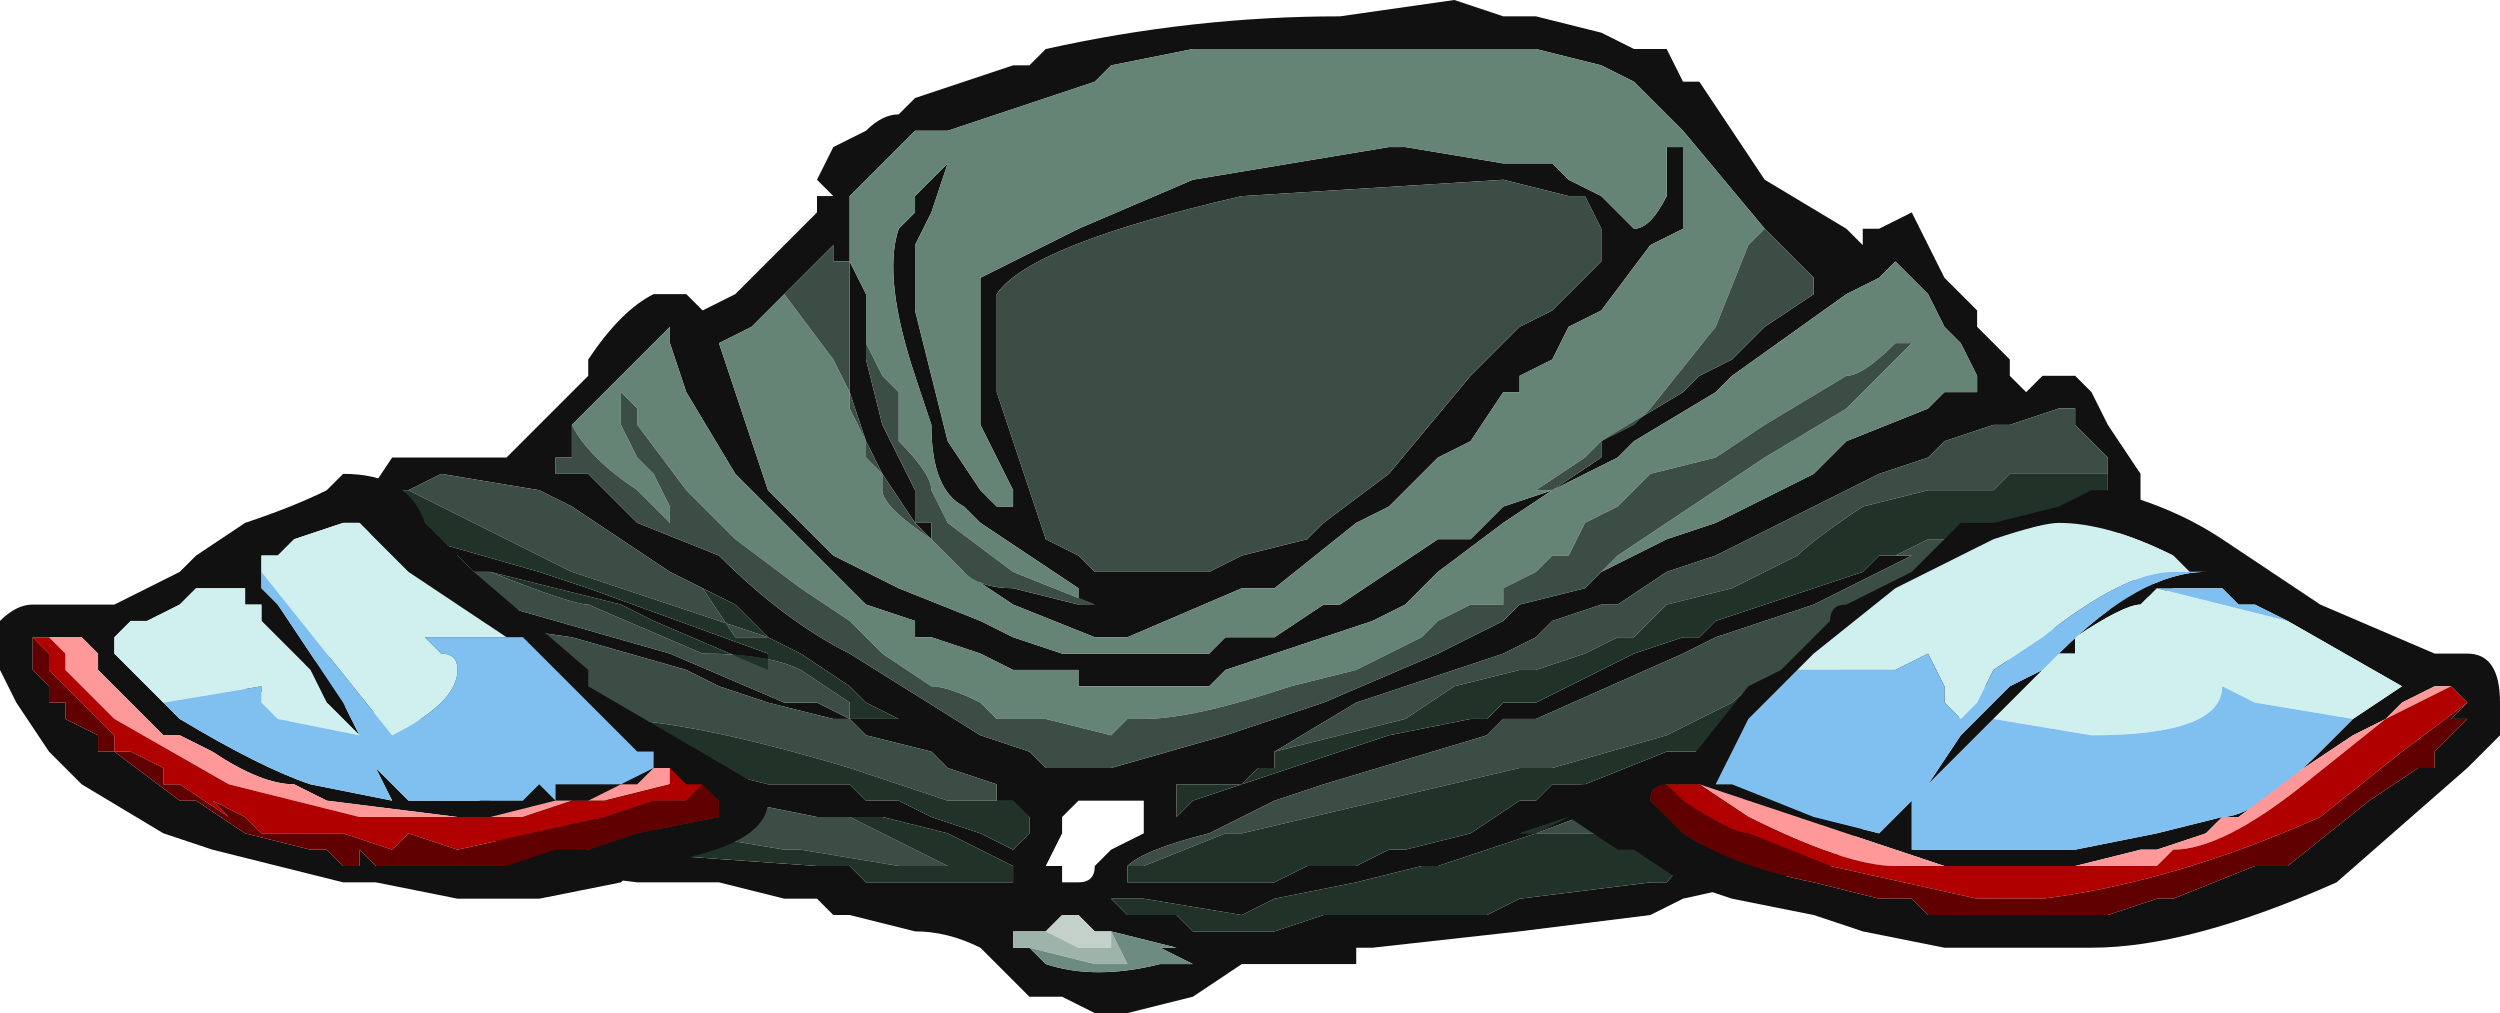 <?xml version="1.0" encoding="UTF-8" standalone="no"?>
<svg xmlns:ffdec="https://www.free-decompiler.com/flash" xmlns:xlink="http://www.w3.org/1999/xlink" ffdec:objectType="shape" height="3.1px" width="7.65px" xmlns="http://www.w3.org/2000/svg">
  <g transform="matrix(1.0, 0.0, 0.0, 1.0, 3.65, 1.9)">
    <path d="M1.05 -1.85 L1.25 -1.8 1.35 -1.75 1.45 -1.75 1.5 -1.65 1.55 -1.65 Q1.65 -1.5 1.75 -1.35 L2.0 -1.2 2.05 -1.15 2.05 -1.2 2.1 -1.2 2.2 -1.25 2.3 -1.05 2.4 -0.95 2.4 -0.9 2.5 -0.8 2.5 -0.75 2.55 -0.7 2.6 -0.75 2.7 -0.75 2.75 -0.7 2.8 -0.6 2.9 -0.45 2.9 -0.35 1.95 0.75 1.5 0.85 1.4 0.9 1.0 0.95 0.55 1.0 0.5 1.0 0.5 1.05 0.15 1.05 0.0 1.15 -0.2 1.2 -0.3 1.2 -0.4 1.15 -0.5 1.15 -0.65 1.0 Q-0.75 0.95 -0.85 0.95 L-1.05 0.9 -1.1 0.9 -1.15 0.85 -1.25 0.85 -1.45 0.8 -1.7 0.8 -2.1 0.75 -2.55 -0.35 -2.45 -0.5 -2.1 -0.5 -1.85 -0.75 -1.85 -0.8 Q-1.75 -0.95 -1.65 -1.0 L-1.55 -1.0 -1.5 -0.95 -1.4 -1.0 -1.15 -1.25 -1.15 -1.3 -1.1 -1.3 -1.15 -1.35 -1.1 -1.45 -1.0 -1.5 Q-0.95 -1.55 -0.9 -1.55 L-0.85 -1.6 -0.55 -1.7 -0.5 -1.7 -0.45 -1.75 Q0.0 -1.85 0.45 -1.85 L0.8 -1.9 0.95 -1.85 1.05 -1.85 M1.75 -1.2 L1.5 -1.5 1.35 -1.65 1.25 -1.7 1.05 -1.75 0.0 -1.75 -0.25 -1.7 -0.3 -1.65 -0.75 -1.5 -0.85 -1.5 -1.05 -1.3 -1.05 -1.1 -1.0 -1.0 -1.0 -0.95 -1.0 -0.85 -1.0 -0.8 -0.95 -0.6 -0.85 -0.4 -0.85 -0.3 -0.8 -0.3 -0.8 -0.25 -0.85 -0.3 -0.95 -0.45 -1.0 -0.55 -1.05 -0.7 -1.05 -1.1 -1.1 -1.1 -1.1 -1.15 -1.25 -1.0 -1.35 -0.9 -1.45 -0.85 -1.3 -0.4 -1.1 -0.2 -0.9 -0.1 -0.65 0.0 -0.55 0.05 -0.4 0.1 0.05 0.1 0.1 0.05 0.25 0.05 0.4 -0.05 0.45 -0.05 0.75 -0.25 0.85 -0.25 0.95 -0.35 1.1 -0.4 1.25 -0.5 1.25 -0.55 1.5 -0.7 1.55 -0.75 1.65 -0.8 1.75 -0.9 1.9 -1.0 1.9 -1.05 1.75 -1.2 M-0.3 -0.05 L-0.35 -0.05 -0.35 -0.1 -0.65 -0.3 -0.7 -0.35 Q-0.8 -0.4 -0.8 -0.6 L-0.85 -0.75 Q-0.95 -1.05 -0.9 -1.2 L-0.85 -1.25 -0.85 -1.3 -0.75 -1.4 -0.8 -1.25 -0.85 -1.15 -0.85 -0.95 -0.75 -0.55 -0.65 -0.4 -0.6 -0.35 -0.55 -0.35 -0.55 -0.4 -0.65 -0.6 -0.65 -1.05 -0.35 -1.2 0.0 -1.35 0.6 -1.45 0.65 -1.45 0.95 -1.4 1.1 -1.4 1.15 -1.35 1.25 -1.3 1.35 -1.2 Q1.4 -1.2 1.45 -1.3 L1.45 -1.45 1.5 -1.45 1.5 -1.2 1.4 -1.15 1.25 -0.95 1.15 -0.9 1.1 -0.8 1.0 -0.75 1.0 -0.7 0.95 -0.7 0.85 -0.55 0.75 -0.5 0.6 -0.35 0.5 -0.3 0.25 -0.1 0.15 -0.1 -0.2 0.05 -0.3 0.05 -0.55 -0.05 -0.7 -0.15 Q-0.65 -0.1 -0.55 -0.1 L-0.35 -0.05 -0.3 -0.05 M0.95 -1.35 L0.15 -1.3 Q-0.5 -1.15 -0.6 -1.0 L-0.6 -0.7 -0.45 -0.25 -0.35 -0.2 -0.3 -0.15 0.05 -0.15 0.15 -0.2 0.35 -0.25 0.4 -0.3 0.6 -0.45 0.85 -0.75 1.0 -0.9 1.1 -0.95 1.25 -1.1 1.25 -1.2 1.2 -1.3 1.15 -1.3 0.95 -1.35 M1.2 -0.1 L1.25 -0.15 1.45 -0.25 1.6 -0.3 1.9 -0.45 2.0 -0.55 2.25 -0.65 2.3 -0.7 2.4 -0.7 2.4 -0.75 2.35 -0.85 2.3 -0.9 2.25 -1.0 2.15 -1.1 2.1 -1.05 2.0 -1.0 1.65 -0.75 1.6 -0.7 1.35 -0.55 1.3 -0.5 1.1 -0.4 0.95 -0.3 0.75 -0.15 0.65 -0.05 0.55 0.0 0.1 0.15 0.05 0.2 -0.35 0.2 -0.35 0.15 -0.55 0.15 -0.65 0.1 -0.8 0.05 -0.85 0.05 -0.85 0.0 -1.0 -0.05 -1.4 -0.45 -1.55 -0.7 -1.6 -0.85 -1.6 -0.9 -1.9 -0.6 -1.9 -0.5 -1.95 -0.5 -1.95 -0.45 -1.85 -0.45 -1.7 -0.3 -1.45 -0.2 Q-1.25 0.0 -1.05 0.1 L-0.65 0.35 -0.5 0.4 -0.45 0.45 -0.25 0.45 0.1 0.35 0.4 0.25 0.75 0.1 Q0.85 0.05 0.95 0.0 L1.0 -0.05 1.2 -0.1 M2.8 -0.45 L2.8 -0.5 2.7 -0.6 2.7 -0.65 2.65 -0.65 2.5 -0.6 2.45 -0.6 2.3 -0.55 2.25 -0.5 2.1 -0.45 1.6 -0.2 1.45 -0.15 1.3 -0.05 1.25 -0.05 1.1 0.0 1.05 0.05 0.95 0.1 0.5 0.25 0.25 0.4 0.25 0.45 0.2 0.45 0.15 0.5 -0.05 0.5 -0.05 0.6 0.0 0.55 0.6 0.35 0.85 0.3 0.9 0.3 0.95 0.25 1.05 0.25 1.35 0.1 1.5 0.05 1.55 0.05 1.6 0.0 2.05 -0.15 2.1 -0.2 2.2 -0.2 1.9 -0.05 1.6 0.05 1.5 0.1 1.05 0.3 0.95 0.3 0.9 0.35 0.4 0.5 0.25 0.55 0.05 0.65 Q-0.15 0.7 -0.2 0.75 L-0.2 0.8 0.25 0.8 0.35 0.75 0.5 0.75 0.6 0.7 0.65 0.7 0.85 0.65 1.0 0.55 1.05 0.55 1.1 0.5 1.2 0.5 1.45 0.4 1.55 0.4 Q1.75 0.3 1.8 0.3 L3.0 -0.1 2.3 -0.25 2.35 -0.25 2.8 -0.35 2.8 -0.45 M1.05 0.65 L0.75 0.75 0.7 0.75 0.5 0.8 0.25 0.85 0.15 0.9 -0.15 0.85 -0.25 0.85 -0.2 0.9 -0.05 0.9 0.0 0.95 0.25 0.95 0.4 0.9 0.9 0.9 1.0 0.85 1.4 0.8 1.45 0.8 1.85 0.35 1.05 0.65 M-0.5 0.6 L-0.6 0.55 -0.6 0.5 -0.75 0.45 -0.8 0.4 -1.0 0.35 -1.05 0.3 -1.1 0.3 -1.3 0.25 -1.45 0.2 -1.55 0.15 -1.9 0.05 -2.25 0.0 -2.95 0.2 -1.5 0.45 -1.3 0.5 -1.05 0.5 -1.0 0.55 -0.9 0.55 -0.8 0.6 -0.65 0.65 -0.55 0.7 -0.5 0.65 -0.5 0.6 M-1.5 -0.1 L-1.6 -0.15 -1.9 -0.35 -2.0 -0.4 -2.3 -0.45 -2.4 -0.4 -2.45 -0.4 -2.35 -0.25 -2.0 -0.15 -1.85 -0.1 -1.3 0.1 -1.3 0.15 -1.65 0.0 -1.75 -0.05 -2.15 -0.15 -2.2 -0.15 -2.25 -0.2 -2.4 -0.2 -2.3 -0.1 -1.6 0.1 -1.25 0.25 -1.15 0.25 -1.05 0.3 -0.9 0.3 -1.0 0.25 -1.05 0.2 -1.2 0.1 -1.3 0.05 -1.4 -0.05 -1.5 -0.1 M-0.4 0.6 L-0.4 0.65 -0.45 0.75 -0.4 0.75 -0.4 0.8 -0.35 0.8 Q-0.3 0.8 -0.3 0.75 L-0.25 0.7 -0.15 0.65 Q-0.15 0.6 -0.15 0.55 L-0.35 0.55 -0.4 0.6 M-2.15 0.55 L-1.85 0.7 -1.15 0.75 -1.05 0.75 -1.0 0.8 -0.55 0.8 -0.55 0.75 -0.75 0.65 -0.95 0.6 -1.15 0.6 -1.4 0.55 -2.15 0.55 M-0.55 1.0 L-0.5 1.0 -0.45 1.05 Q-0.3 1.1 -0.1 1.05 L0.0 1.05 -0.1 1.0 -0.05 1.0 -0.25 0.95 -0.3 0.95 -0.35 0.9 -0.4 0.9 -0.45 0.95 -0.55 0.95 -0.55 1.0" fill="#111111" fill-rule="evenodd" stroke="none"/>
    <path d="M-1.0 -1.0 L-1.0 -0.95 -1.0 -1.0 M-2.4 -0.2 L-2.25 -0.2 -2.4 -0.2" fill="#b49f41" fill-rule="evenodd" stroke="none"/>
    <path d="M-1.0 -1.0 L-1.05 -1.1 -1.05 -1.3 -0.85 -1.5 -0.75 -1.5 -0.3 -1.65 -0.25 -1.7 0.0 -1.75 1.05 -1.75 1.25 -1.7 1.35 -1.65 1.5 -1.5 1.75 -1.2 1.7 -1.15 1.6 -0.9 1.4 -0.65 1.35 -0.6 1.25 -0.55 1.2 -0.5 1.05 -0.4 1.1 -0.4 0.95 -0.35 0.85 -0.25 0.75 -0.25 0.45 -0.05 0.4 -0.05 0.25 0.05 0.1 0.05 0.05 0.1 -0.4 0.1 -0.55 0.05 -0.65 0.0 -0.9 -0.1 -1.1 -0.2 -1.3 -0.4 -1.45 -0.85 -1.35 -0.9 -1.25 -1.0 -1.1 -0.8 -1.05 -0.7 -1.05 -0.65 -1.0 -0.55 -1.0 -0.5 -0.95 -0.45 -0.95 -0.4 Q-0.95 -0.35 -0.8 -0.25 L-0.7 -0.15 -0.55 -0.05 -0.3 0.05 -0.2 0.05 0.15 -0.1 0.25 -0.1 0.5 -0.3 0.6 -0.35 0.75 -0.5 0.85 -0.55 0.95 -0.7 1.0 -0.7 1.0 -0.75 1.1 -0.8 1.15 -0.9 1.25 -0.95 1.4 -1.15 1.5 -1.2 1.5 -1.45 1.45 -1.45 1.45 -1.3 Q1.4 -1.2 1.35 -1.2 L1.25 -1.3 1.15 -1.35 1.1 -1.4 0.95 -1.4 0.65 -1.45 0.6 -1.45 0.0 -1.35 -0.35 -1.2 -0.65 -1.05 -0.65 -0.6 -0.55 -0.4 -0.55 -0.35 -0.6 -0.35 -0.65 -0.4 -0.75 -0.55 -0.85 -0.95 -0.85 -1.15 -0.8 -1.25 -0.75 -1.4 -0.85 -1.3 -0.85 -1.25 -0.9 -1.2 Q-0.95 -1.05 -0.85 -0.75 L-0.8 -0.6 Q-0.8 -0.4 -0.7 -0.35 L-0.65 -0.3 -0.35 -0.1 -0.35 -0.05 -0.3 -0.05 -0.55 -0.15 -0.75 -0.3 -0.8 -0.4 Q-0.8 -0.45 -0.9 -0.55 L-0.9 -0.7 -0.95 -0.75 -1.0 -0.85 -1.0 -0.95 -1.0 -1.0 M-1.9 -0.6 L-1.6 -0.9 -1.6 -0.85 -1.55 -0.7 -1.4 -0.45 -1.0 -0.05 -0.85 0.0 -0.85 0.05 -0.8 0.05 -0.65 0.1 -0.55 0.15 -0.35 0.15 -0.35 0.2 0.05 0.2 0.1 0.15 0.55 0.0 0.65 -0.05 0.75 -0.15 0.95 -0.3 1.1 -0.4 1.3 -0.5 1.35 -0.55 1.6 -0.7 1.65 -0.75 2.0 -1.0 2.1 -1.05 2.15 -1.1 2.25 -1.0 2.3 -0.9 2.35 -0.85 2.4 -0.75 2.4 -0.7 2.3 -0.7 2.25 -0.65 2.0 -0.55 1.9 -0.45 1.6 -0.3 1.45 -0.25 1.25 -0.15 1.2 -0.1 1.3 -0.2 1.75 -0.5 2.0 -0.65 2.2 -0.85 2.15 -0.85 Q2.05 -0.75 2.0 -0.75 L1.75 -0.6 1.6 -0.5 1.4 -0.45 1.3 -0.35 1.2 -0.3 1.15 -0.2 1.1 -0.2 1.05 -0.15 0.95 -0.1 0.95 -0.05 0.85 -0.05 0.75 0.0 0.7 0.05 0.5 0.15 0.3 0.2 Q0.0 0.3 -0.15 0.3 L-0.2 0.3 -0.25 0.35 -0.45 0.3 -0.6 0.3 -0.65 0.25 Q-0.75 0.2 -0.8 0.2 L-0.95 0.1 -1.05 0.0 -1.2 -0.1 -1.4 -0.25 -1.55 -0.4 -1.7 -0.6 -1.7 -0.65 -1.75 -0.7 -1.75 -0.6 -1.7 -0.5 -1.65 -0.45 -1.6 -0.35 -1.6 -0.3 -1.7 -0.4 Q-1.85 -0.5 -1.9 -0.6" fill="#668476" fill-rule="evenodd" stroke="none"/>
    <path d="M-1.0 -0.85 L-0.95 -0.75 -0.9 -0.7 -0.9 -0.55 Q-0.8 -0.45 -0.8 -0.4 L-0.75 -0.3 -0.55 -0.15 -0.3 -0.05 -0.35 -0.05 -0.55 -0.1 Q-0.65 -0.1 -0.7 -0.15 L-0.8 -0.25 Q-0.95 -0.35 -0.95 -0.4 L-0.95 -0.45 -1.0 -0.5 -1.0 -0.55 -1.05 -0.65 -1.05 -0.7 -1.1 -0.8 -1.25 -1.0 -1.1 -1.15 -1.1 -1.1 -1.05 -1.1 -1.05 -0.7 -1.0 -0.55 -0.95 -0.45 -0.85 -0.3 -0.8 -0.25 -0.8 -0.3 -0.85 -0.3 -0.85 -0.4 -0.95 -0.6 -1.0 -0.8 -1.0 -0.85 M1.1 -0.4 L1.05 -0.4 1.2 -0.5 1.25 -0.55 1.35 -0.6 1.4 -0.65 1.6 -0.9 1.7 -1.15 1.75 -1.2 1.9 -1.05 1.9 -1.0 1.75 -0.9 1.65 -0.8 1.55 -0.75 1.5 -0.7 1.25 -0.55 1.25 -0.5 1.1 -0.4 M0.95 -1.35 L1.15 -1.3 1.2 -1.3 1.25 -1.2 1.25 -1.1 1.1 -0.95 1.0 -0.9 0.85 -0.75 0.6 -0.45 0.4 -0.3 0.35 -0.25 0.15 -0.2 0.05 -0.15 -0.3 -0.15 -0.35 -0.2 -0.45 -0.25 -0.6 -0.7 -0.6 -1.0 Q-0.5 -1.15 0.15 -1.3 L0.95 -1.35 M-1.9 -0.6 Q-1.85 -0.5 -1.7 -0.4 L-1.6 -0.3 -1.6 -0.35 -1.65 -0.45 -1.7 -0.5 -1.75 -0.6 -1.75 -0.7 -1.7 -0.65 -1.7 -0.6 -1.55 -0.4 -1.4 -0.25 -1.2 -0.1 -1.05 0.0 -0.95 0.1 -0.8 0.2 Q-0.75 0.2 -0.65 0.25 L-0.6 0.3 -0.45 0.3 -0.25 0.35 -0.2 0.3 -0.15 0.3 Q0.0 0.3 0.3 0.2 L0.5 0.15 0.7 0.05 0.75 0.0 0.85 -0.05 0.95 -0.05 0.95 -0.1 1.05 -0.15 1.1 -0.2 1.15 -0.2 1.2 -0.3 1.3 -0.35 1.4 -0.45 1.6 -0.5 1.75 -0.6 2.0 -0.75 Q2.05 -0.75 2.15 -0.85 L2.2 -0.85 2.0 -0.65 1.75 -0.5 1.3 -0.2 1.2 -0.1 1.0 -0.05 0.95 0.0 Q0.85 0.05 0.75 0.1 L0.4 0.25 0.1 0.35 -0.25 0.45 -0.45 0.45 -0.5 0.4 -0.65 0.35 -1.05 0.1 Q-1.25 0.0 -1.45 -0.2 L-1.7 -0.3 -1.85 -0.45 -1.95 -0.45 -1.95 -0.5 -1.9 -0.5 -1.9 -0.6 M0.25 0.45 L0.25 0.4 0.5 0.25 0.95 0.1 1.05 0.05 1.1 0.0 1.25 -0.05 1.3 -0.05 1.45 -0.15 1.6 -0.2 2.1 -0.45 2.25 -0.5 2.3 -0.55 2.45 -0.6 2.5 -0.6 2.65 -0.65 2.7 -0.65 2.7 -0.6 2.8 -0.5 2.8 -0.45 2.5 -0.45 2.45 -0.4 2.25 -0.4 2.05 -0.35 Q1.9 -0.25 1.85 -0.2 L1.65 -0.1 1.45 -0.05 1.35 0.05 1.3 0.05 1.2 0.1 1.05 0.15 1.0 0.15 0.8 0.2 0.65 0.3 0.25 0.4 0.25 0.45 M2.3 -0.25 L3.0 -0.1 1.75 0.2 Q1.7 0.2 1.65 0.25 L1.45 0.35 1.1 0.45 1.0 0.45 0.15 0.65 0.1 0.65 -0.15 0.75 -0.2 0.75 Q-0.15 0.7 0.05 0.65 L0.25 0.55 0.4 0.5 0.9 0.35 0.95 0.3 1.05 0.3 1.5 0.1 1.6 0.05 1.9 -0.05 2.2 -0.2 2.1 -0.2 2.15 -0.2 2.25 -0.25 2.3 -0.25 M1.85 0.35 L1.25 0.65 1.0 0.65 1.15 0.6 1.05 0.65 1.85 0.35 M-2.95 0.2 L-2.25 0.0 -1.9 0.05 -1.55 0.15 -1.45 0.2 -1.3 0.25 -1.1 0.3 -1.05 0.3 -1.0 0.35 -0.8 0.4 -0.75 0.45 -0.6 0.5 -0.6 0.55 -0.5 0.6 -0.55 0.55 Q-0.6 0.55 -0.7 0.55 L-0.75 0.55 -1.05 0.45 Q-1.55 0.3 -1.8 0.3 L-2.95 0.2 M-2.4 -0.4 L-2.3 -0.45 -2.0 -0.4 -1.9 -0.35 -1.6 -0.15 -1.5 -0.1 -1.4 0.05 -1.3 0.05 -1.9 -0.15 -2.4 -0.4 M-1.05 0.3 L-1.15 0.25 -1.25 0.25 -1.6 0.1 -2.3 -0.1 -2.4 -0.2 -2.25 -0.2 -2.2 -0.15 -2.15 -0.15 Q-1.9 -0.05 -1.85 -0.05 L-1.5 0.1 Q-1.3 0.1 -1.2 0.15 L-1.05 0.25 -1.05 0.3 M-1.15 0.6 L-1.05 0.6 -0.75 0.75 -0.9 0.75 -1.2 0.7 -1.25 0.7 -2.15 0.55 -1.4 0.55 -1.15 0.6" fill="#3c4d45" fill-rule="evenodd" stroke="none"/>
    <path d="M0.25 0.45 L0.25 0.4 0.65 0.3 0.8 0.2 1.0 0.15 1.05 0.15 1.2 0.1 1.3 0.05 1.35 0.05 1.45 -0.05 1.65 -0.1 1.85 -0.2 Q1.9 -0.25 2.05 -0.35 L2.25 -0.4 2.45 -0.4 2.5 -0.45 2.8 -0.45 2.8 -0.35 2.35 -0.25 2.3 -0.25 2.25 -0.25 2.15 -0.2 2.1 -0.2 2.05 -0.15 1.6 0.0 1.55 0.05 1.5 0.05 1.35 0.1 1.05 0.25 0.95 0.25 0.9 0.3 0.85 0.3 0.6 0.35 0.0 0.55 -0.05 0.6 -0.05 0.5 0.15 0.5 0.2 0.45 0.25 0.45 M3.0 -0.1 L1.8 0.3 Q1.75 0.3 1.55 0.4 L1.45 0.4 1.2 0.5 1.1 0.5 1.05 0.55 1.0 0.55 0.85 0.65 0.65 0.7 0.6 0.7 0.5 0.75 0.35 0.75 0.25 0.8 -0.2 0.8 -0.2 0.75 -0.15 0.75 0.1 0.65 0.15 0.65 1.0 0.45 1.1 0.45 1.45 0.35 1.65 0.25 Q1.7 0.2 1.75 0.2 L3.0 -0.1 M1.85 0.35 L1.45 0.8 1.4 0.8 1.0 0.85 0.9 0.9 0.4 0.9 0.25 0.95 0.0 0.95 -0.05 0.9 -0.2 0.9 -0.25 0.85 -0.15 0.85 0.15 0.9 0.25 0.85 0.5 0.8 0.7 0.75 0.75 0.75 1.05 0.65 1.15 0.6 1.0 0.65 1.25 0.65 1.85 0.35 M-2.95 0.2 L-1.8 0.3 Q-1.55 0.3 -1.05 0.45 L-0.75 0.55 -0.7 0.55 Q-0.6 0.55 -0.55 0.55 L-0.5 0.6 -0.5 0.65 -0.55 0.7 -0.65 0.65 -0.8 0.6 -0.9 0.55 -1.0 0.55 -1.05 0.5 -1.3 0.5 -1.5 0.45 -2.95 0.2 M-2.4 -0.4 L-1.9 -0.15 -1.3 0.05 -1.4 0.05 -1.5 -0.1 -1.4 -0.05 -1.3 0.05 -1.2 0.1 -1.05 0.2 -1.0 0.25 -0.9 0.3 -1.05 0.3 -1.05 0.25 -1.2 0.15 Q-1.3 0.1 -1.5 0.1 L-1.85 -0.05 Q-1.9 -0.05 -2.15 -0.15 L-1.75 -0.05 -1.65 0.0 -1.3 0.15 -1.3 0.1 -1.85 -0.1 -2.0 -0.15 -2.35 -0.25 -2.45 -0.4 -2.4 -0.4 M-1.15 0.6 L-0.95 0.6 -0.75 0.65 -0.55 0.75 -0.55 0.8 -1.0 0.8 -1.05 0.75 -1.15 0.75 -1.85 0.7 -2.15 0.55 -1.25 0.7 -1.2 0.7 -0.9 0.75 -0.75 0.75 -1.05 0.6 -1.15 0.6" fill="#213229" fill-rule="evenodd" stroke="none"/>
    <path d="M-0.45 0.95 L-0.4 0.9 -0.35 0.9 -0.3 0.95 -0.25 0.95 -0.25 1.0 -0.35 1.0 -0.45 0.95" fill="#c4d0ca" fill-rule="evenodd" stroke="none"/>
    <path d="M-0.25 0.95 L-0.2 1.05 -0.3 1.05 -0.5 1.0 -0.55 1.0 -0.55 0.95 -0.45 0.95 -0.35 1.0 -0.25 1.0 -0.25 0.95 -0.3 0.95 -0.25 0.95" fill="#9eb4ab" fill-rule="evenodd" stroke="none"/>
    <path d="M-0.25 0.95 L-0.05 1.0 -0.1 1.0 0.0 1.05 -0.1 1.05 Q-0.3 1.1 -0.45 1.05 L-0.5 1.0 -0.55 1.0 -0.5 1.0 -0.3 1.05 -0.2 1.05 -0.25 0.95" fill="#6d8b81" fill-rule="evenodd" stroke="none"/>
    <path d="M1.5 0.45 L1.7 0.2 1.8 0.15 1.95 0.0 Q1.95 -0.05 2.0 -0.05 L2.2 -0.15 2.35 -0.3 2.45 -0.3 2.65 -0.35 2.75 -0.4 2.8 -0.4 Q3.0 -0.35 3.15 -0.25 L3.45 -0.05 3.8 0.1 3.9 0.1 Q4.0 0.1 4.0 0.25 L4.0 0.35 3.9 0.45 3.5 0.8 Q3.05 1.0 2.75 1.0 L2.3 1.0 2.05 0.95 1.9 0.9 1.65 0.85 1.5 0.8 1.35 0.7 1.3 0.7 1.15 0.6 Q1.15 0.5 1.2 0.5 L1.3 0.55 1.35 0.5 1.35 0.45 1.5 0.45 M3.05 -0.15 L3.0 -0.2 Q2.8 -0.3 2.65 -0.3 2.6 -0.3 2.45 -0.25 L2.15 -0.1 1.9 0.1 1.85 0.15 1.7 0.3 1.6 0.5 1.65 0.5 1.9 0.6 2.1 0.65 2.25 0.5 2.35 0.35 2.5 0.2 2.6 0.15 2.65 0.1 Q2.9 -0.15 3.1 -0.15 L3.05 -0.15 M3.35 0.0 L3.25 -0.05 3.2 -0.05 3.15 -0.1 2.95 -0.1 2.9 -0.05 Q2.85 -0.05 2.7 0.05 L2.7 0.1 2.6 0.1 2.6 0.15 2.45 0.3 2.2 0.55 2.2 0.7 2.7 0.7 2.95 0.65 3.15 0.6 Q3.25 0.6 3.45 0.4 L3.55 0.3 3.7 0.2 3.35 0.0 M3.85 0.2 L3.8 0.2 3.7 0.25 3.65 0.3 3.55 0.35 3.4 0.45 3.2 0.6 3.15 0.6 3.1 0.65 2.95 0.7 2.9 0.7 2.7 0.75 2.3 0.75 1.55 0.5 1.45 0.5 Q1.4 0.5 1.4 0.55 L1.5 0.65 Q1.65 0.75 1.9 0.8 L2.1 0.85 2.2 0.85 2.25 0.9 2.8 0.9 2.95 0.85 3.0 0.85 3.25 0.75 3.35 0.75 3.6 0.55 3.75 0.45 3.8 0.45 3.8 0.4 3.85 0.35 3.9 0.3 3.85 0.3 3.9 0.25 3.85 0.2 M-3.35 -0.05 L-3.3 -0.05 -3.1 -0.15 -3.05 -0.2 -2.9 -0.3 Q-2.75 -0.35 -2.65 -0.4 L-2.6 -0.45 Q-2.4 -0.45 -2.35 -0.3 L-2.2 -0.15 -1.85 0.15 -1.85 0.2 -1.25 0.55 -1.3 0.55 Q-1.3 0.7 -1.7 0.75 L-1.75 0.8 -2.0 0.85 -2.25 0.85 -2.5 0.8 -2.6 0.8 -3.0 0.7 -3.15 0.65 -3.4 0.5 -3.5 0.4 -3.6 0.25 -3.65 0.15 -3.65 0.0 Q-3.6 -0.05 -3.55 -0.05 L-3.35 -0.05 M-2.55 0.35 L-2.65 0.25 -2.7 0.15 -2.85 0.0 -2.85 -0.05 -2.9 -0.05 -2.9 -0.1 -3.05 -0.1 -3.1 -0.05 -3.2 0.0 -3.25 0.0 -3.3 0.05 -3.3 0.1 -3.15 0.25 -3.1 0.3 Q-2.85 0.45 -2.7 0.5 L-2.45 0.55 -2.55 0.35 M-2.1 0.05 L-2.4 -0.15 -2.55 -0.3 -2.6 -0.3 -2.75 -0.25 -2.8 -0.2 -2.85 -0.2 -2.85 -0.1 -2.8 -0.05 -2.6 0.25 -2.5 0.45 -2.4 0.55 -2.05 0.55 -2.0 0.5 -1.95 0.55 -1.95 0.5 -1.75 0.5 -1.65 0.45 -1.65 0.4 -1.7 0.4 -2.05 0.05 -2.1 0.05 M-1.6 0.45 L-1.65 0.45 -1.7 0.5 -1.75 0.5 -1.85 0.55 -1.95 0.55 -2.15 0.6 -2.25 0.6 -2.65 0.55 -2.75 0.5 Q-2.85 0.5 -3.0 0.4 L-3.1 0.35 -3.15 0.35 -3.35 0.15 -3.35 0.1 -3.4 0.05 -3.5 0.05 -3.55 0.05 -3.55 0.15 -3.5 0.2 -3.5 0.25 -3.45 0.25 -3.45 0.3 -3.35 0.35 -3.35 0.4 -3.3 0.4 -3.1 0.55 -3.05 0.55 -2.9 0.65 -2.7 0.7 -2.65 0.7 -2.6 0.75 -2.55 0.75 -2.55 0.7 -2.5 0.75 -2.1 0.75 -1.95 0.7 -1.85 0.7 -1.7 0.65 -1.45 0.6 -1.45 0.55 -1.5 0.5 -1.55 0.5 -1.6 0.45" fill="#111111" fill-rule="evenodd" stroke="none"/>
    <path d="M1.85 0.15 L1.9 0.1 2.15 -0.1 2.45 -0.25 Q2.6 -0.3 2.65 -0.3 2.8 -0.3 3.0 -0.2 L3.05 -0.15 3.0 -0.15 Q2.85 -0.15 2.6 0.05 L2.45 0.15 2.4 0.25 2.35 0.3 2.3 0.25 2.3 0.2 2.25 0.1 2.15 0.15 1.85 0.15 M2.95 -0.1 L3.35 0.0 3.7 0.2 3.55 0.3 3.25 0.25 3.15 0.2 Q3.15 0.35 2.75 0.35 L2.45 0.3 2.6 0.15 2.6 0.1 2.7 0.1 2.7 0.05 Q2.85 -0.05 2.9 -0.05 L2.95 -0.1 M-3.15 0.25 L-3.3 0.1 -3.3 0.05 -3.25 0.0 -3.2 0.0 -3.1 -0.05 -3.05 -0.1 -2.9 -0.1 -2.9 -0.05 -2.85 -0.05 -2.85 0.0 -2.7 0.15 -2.65 0.25 -2.55 0.35 -2.8 0.3 -2.85 0.25 -2.85 0.2 -3.15 0.25 M-2.85 -0.2 L-2.8 -0.2 -2.75 -0.25 -2.6 -0.3 -2.55 -0.3 -2.4 -0.15 -2.1 0.05 -2.35 0.05 -2.3 0.1 Q-2.25 0.1 -2.25 0.15 -2.25 0.2 -2.3 0.25 -2.35 0.3 -2.45 0.35 L-2.85 -0.15 -2.85 -0.2" fill="#d0f0f0" fill-rule="evenodd" stroke="none"/>
    <path d="M3.05 -0.15 L3.1 -0.15 Q2.9 -0.15 2.65 0.1 L2.6 0.15 2.5 0.2 2.35 0.35 2.25 0.5 2.1 0.65 1.9 0.6 1.65 0.5 1.6 0.5 1.7 0.3 1.85 0.15 2.15 0.15 2.25 0.1 2.3 0.2 2.3 0.25 2.35 0.3 2.4 0.25 2.45 0.15 2.6 0.05 Q2.85 -0.15 3.0 -0.15 L3.05 -0.15 M2.95 -0.1 L3.15 -0.1 3.2 -0.05 3.25 -0.05 3.35 0.0 2.95 -0.1 M3.55 0.3 L3.45 0.4 Q3.25 0.6 3.15 0.6 L2.95 0.65 2.7 0.7 2.2 0.7 2.2 0.55 2.45 0.3 2.75 0.35 Q3.15 0.35 3.15 0.2 L3.25 0.25 3.55 0.3 M-2.55 0.35 L-2.45 0.55 -2.7 0.5 Q-2.85 0.45 -3.1 0.3 L-3.15 0.25 -2.85 0.2 -2.85 0.25 -2.8 0.3 -2.55 0.35 M-2.1 0.05 L-2.05 0.05 -1.7 0.4 -1.65 0.4 -1.65 0.45 -1.75 0.5 -1.95 0.5 -1.95 0.55 -2.0 0.5 -2.05 0.55 -2.4 0.55 -2.5 0.45 -2.6 0.25 -2.8 -0.05 -2.85 -0.1 -2.85 -0.2 -2.85 -0.15 -2.45 0.35 Q-2.35 0.3 -2.3 0.25 -2.25 0.2 -2.25 0.15 -2.25 0.1 -2.3 0.1 L-2.35 0.05 -2.1 0.05" fill="#80c0f0" fill-rule="evenodd" stroke="none"/>
    <path d="M3.85 0.2 L3.65 0.3 3.4 0.5 Q3.15 0.7 3.0 0.7 L2.95 0.75 2.15 0.75 Q2.0 0.75 1.7 0.6 L1.55 0.5 2.3 0.75 2.7 0.75 2.9 0.7 2.95 0.7 3.1 0.65 3.15 0.6 3.2 0.6 3.4 0.45 3.55 0.35 3.65 0.3 3.7 0.25 3.8 0.2 3.85 0.2 M-3.5 0.05 L-3.4 0.05 -3.35 0.1 -3.35 0.15 -3.15 0.35 -3.1 0.35 -3.0 0.4 Q-2.85 0.5 -2.75 0.5 L-2.65 0.55 -2.25 0.6 -2.15 0.6 -1.95 0.55 -1.85 0.55 -1.75 0.5 -1.7 0.5 -1.65 0.45 -1.6 0.45 -1.6 0.5 -1.8 0.55 -1.9 0.55 -2.05 0.6 -2.55 0.6 -2.95 0.5 -3.3 0.3 -3.45 0.15 -3.45 0.1 -3.5 0.05" fill="#ff9999" fill-rule="evenodd" stroke="none"/>
    <path d="M1.55 0.5 L1.7 0.6 Q2.0 0.75 2.15 0.75 L2.95 0.75 3.0 0.7 Q3.15 0.7 3.4 0.5 L3.65 0.3 3.85 0.2 3.9 0.25 3.7 0.4 3.45 0.6 Q3.0 0.8 2.6 0.85 L2.4 0.85 1.95 0.75 1.7 0.65 Q1.65 0.65 1.5 0.55 L1.45 0.5 1.55 0.5 M3.8 0.4 L3.85 0.35 3.8 0.4 M-1.6 0.45 L-1.55 0.5 -1.5 0.5 -1.55 0.55 -1.65 0.55 -1.8 0.6 -2.25 0.7 -2.4 0.65 -2.45 0.7 -2.6 0.65 -2.85 0.65 -2.9 0.6 -3.0 0.55 -2.95 0.6 -3.1 0.5 -3.15 0.5 -3.15 0.45 -3.25 0.4 -3.3 0.4 -3.3 0.35 -3.5 0.15 -3.5 0.1 -3.55 0.05 -3.5 0.05 -3.45 0.1 -3.45 0.15 -3.3 0.3 -2.95 0.5 -2.55 0.6 -2.05 0.6 -1.9 0.55 -1.8 0.55 -1.6 0.5 -1.6 0.45" fill="#b00000" fill-rule="evenodd" stroke="none"/>
    <path d="M1.45 0.5 L1.5 0.55 Q1.65 0.65 1.7 0.65 L1.95 0.75 2.4 0.85 2.6 0.85 Q3.0 0.8 3.45 0.6 L3.7 0.4 3.9 0.25 3.85 0.3 3.9 0.3 3.85 0.35 3.8 0.4 3.8 0.45 3.75 0.45 3.6 0.55 3.35 0.75 3.25 0.75 3.0 0.85 2.95 0.85 2.8 0.9 2.25 0.9 2.2 0.85 2.1 0.85 1.9 0.8 Q1.65 0.75 1.5 0.65 L1.4 0.55 Q1.4 0.5 1.45 0.5 M-1.5 0.5 L-1.45 0.55 -1.45 0.6 -1.7 0.65 -1.85 0.7 -1.95 0.7 -2.1 0.75 -2.5 0.75 -2.55 0.7 -2.55 0.75 -2.6 0.75 -2.65 0.7 -2.7 0.7 -2.9 0.65 -3.05 0.55 -3.1 0.55 -3.3 0.4 -3.35 0.4 -3.35 0.35 -3.45 0.3 -3.45 0.25 -3.5 0.25 -3.5 0.2 -3.55 0.15 -3.55 0.05 -3.5 0.1 -3.5 0.15 -3.3 0.35 -3.3 0.4 -3.25 0.4 -3.15 0.45 -3.15 0.5 -3.1 0.5 -2.95 0.6 -3.0 0.55 -2.9 0.6 -2.85 0.65 -2.6 0.65 -2.45 0.7 -2.4 0.65 -2.25 0.7 -1.8 0.6 -1.65 0.55 -1.55 0.55 -1.5 0.5" fill="#600000" fill-rule="evenodd" stroke="none"/>
  </g>
</svg>
